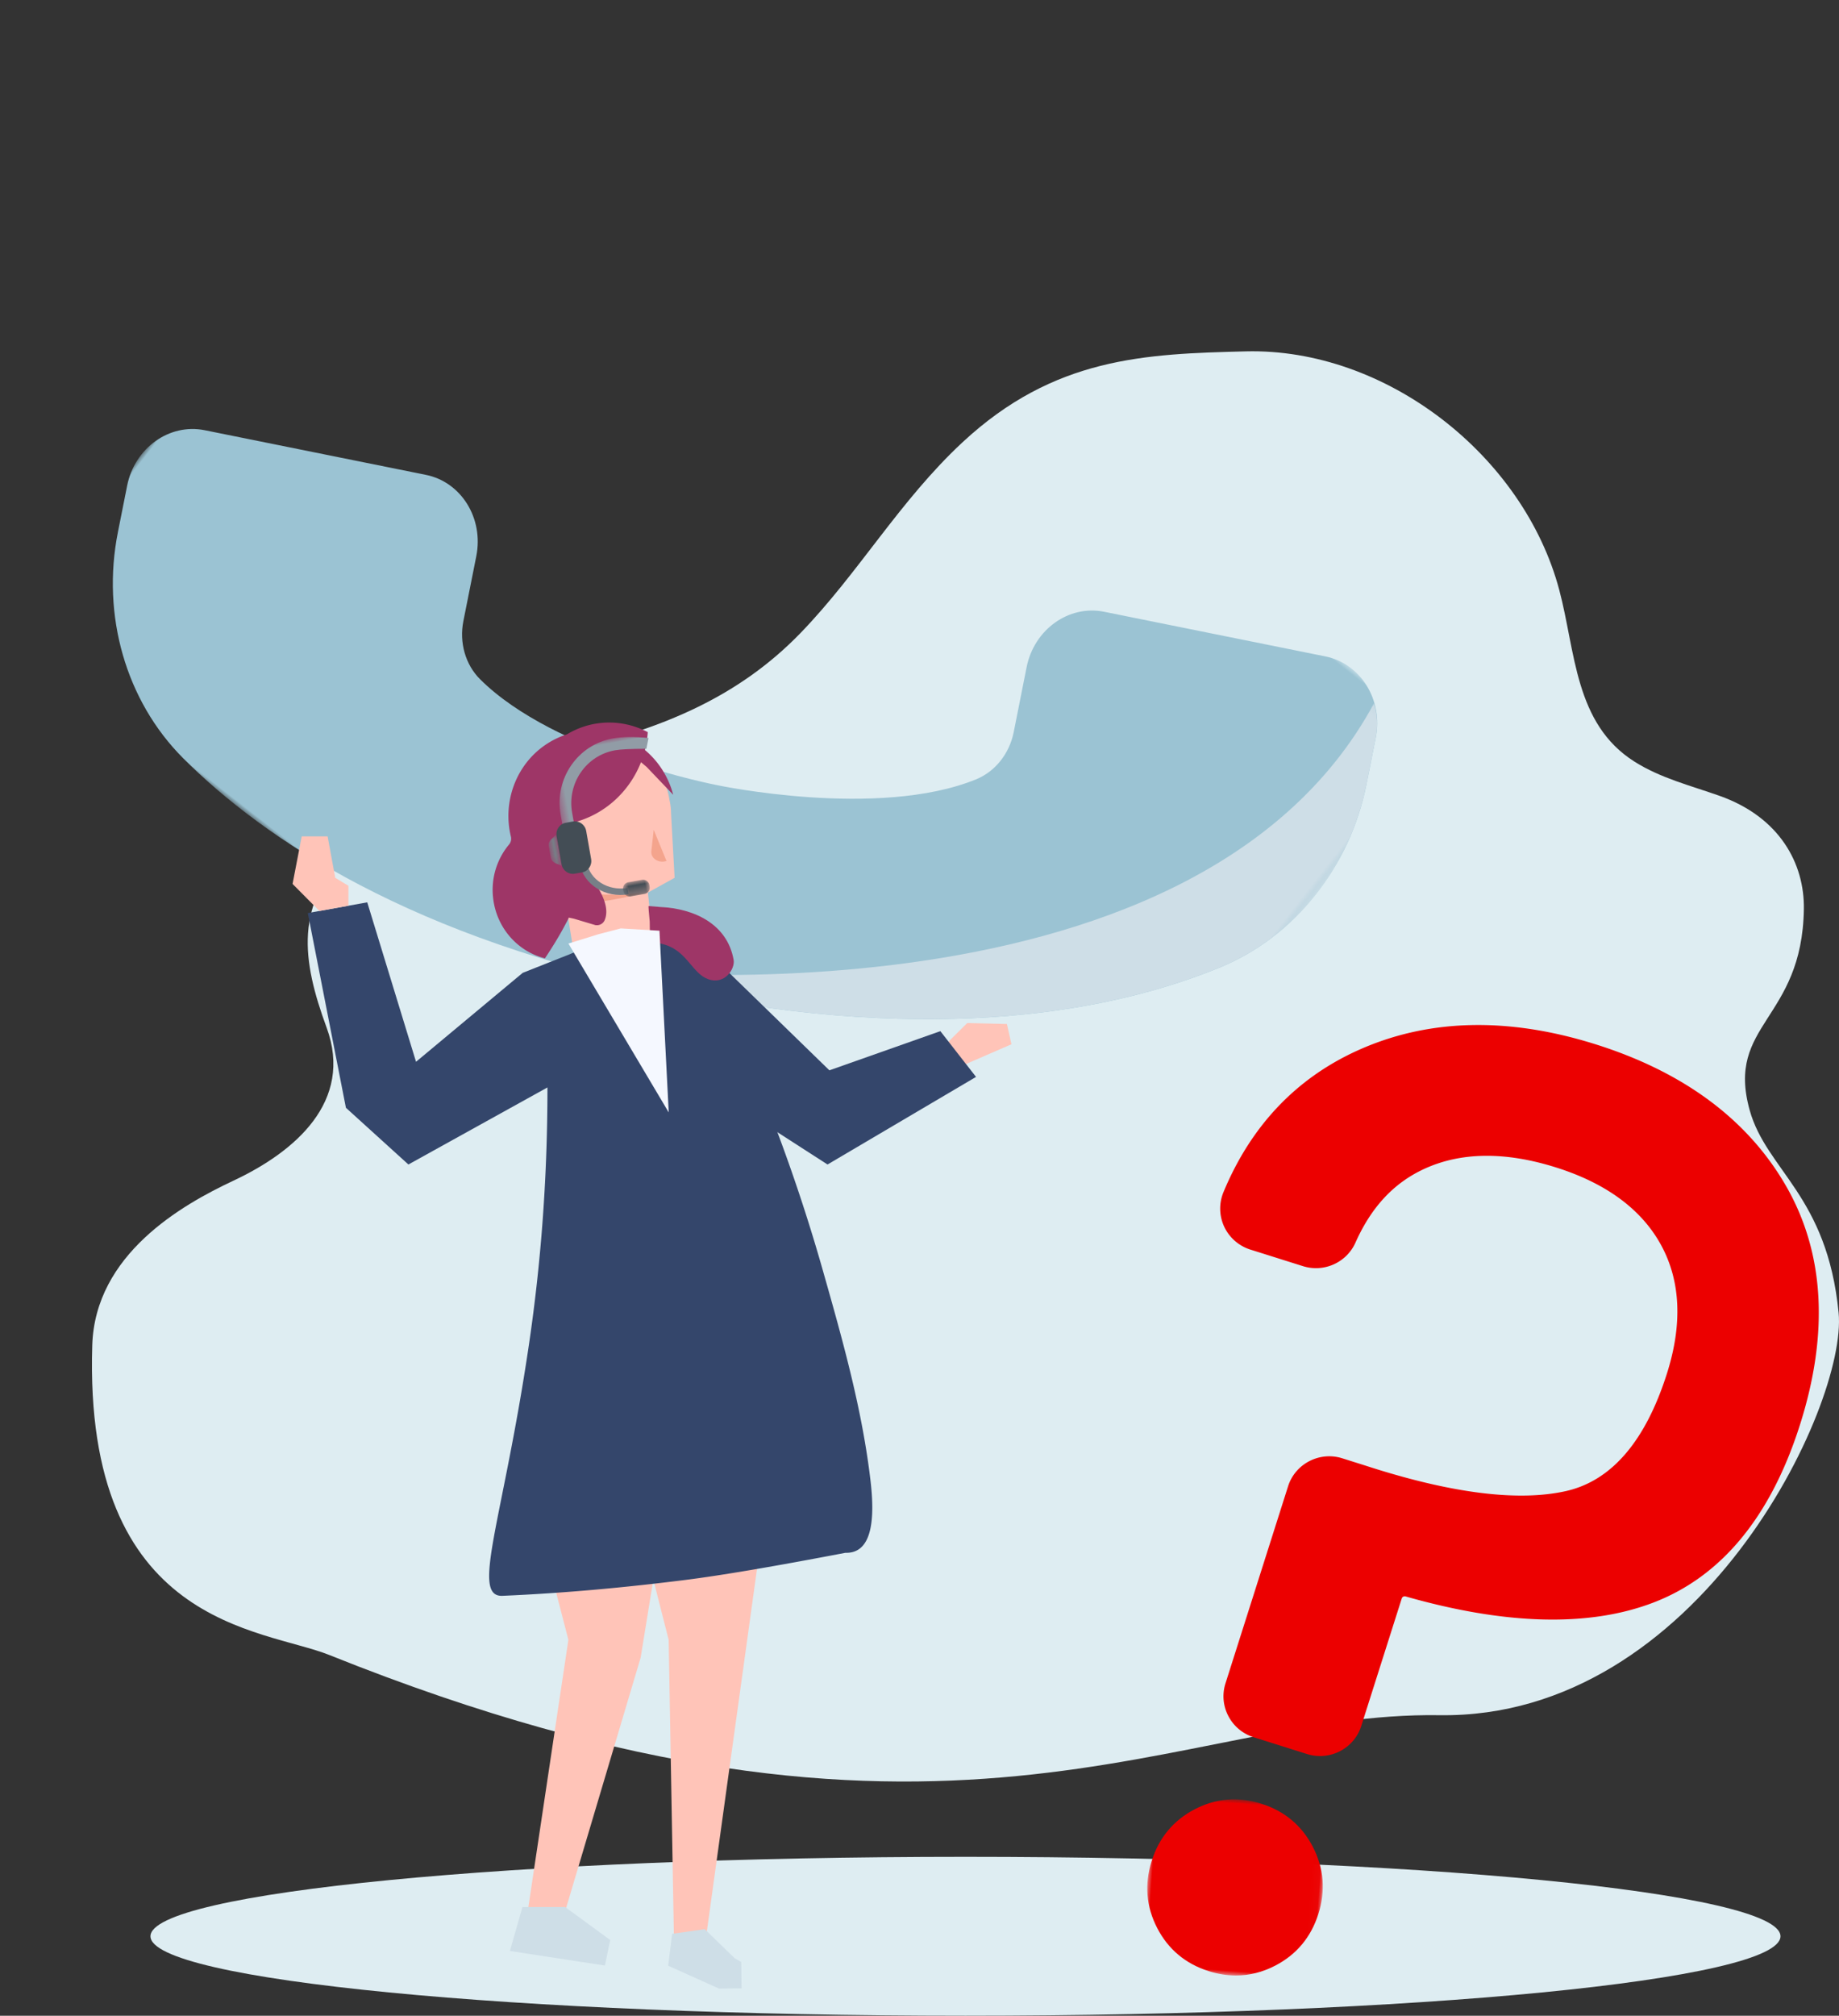 <svg width="220" height="241" viewBox="0 0 220 241" xmlns="http://www.w3.org/2000/svg" xmlns:xlink="http://www.w3.org/1999/xlink">
    <rect x="0" y="0" width="220" height="241" fill="#333333" stroke="none"/>
    <defs>
        <path id="a" d="M0 0h95.042v143.098H0z"/>
        <path id="c" d="M0 0h83.892v64.61H0z"/>
        <path id="e" d="M0 0h3.186v1.716H0z"/>
        <path id="g" d="M0 0h15.495v11.183H0z"/>
        <path id="i" d="M0 0h1.118v3.788H0z"/>
        <path id="k" d="M0 0h20.975v21.044H0z"/>
    </defs>
    <g fill="none" fill-rule="evenodd">
        <path d="M213 231.5c0 5.247-43.652 9.5-97.5 9.5S18 236.747 18 231.5s43.652-9.5 97.5-9.5 97.5 4.253 97.5 9.5M209.315 132.732c-2.883-10.334 6.28-10.732 6.482-24.047.082-5.445-2.903-10.991-10.086-13.535-3.53-1.25-7.049-2.11-10.19-4.097-7.158-4.53-7.028-13.15-8.981-20.499-4.288-16.14-20.793-28.961-37.499-28.544-12.043.3-22.93.669-33.91 10.884-7.513 6.99-12.396 15.59-19.37 22.795-7.387 7.63-16.387 11.292-26.494 13.743-9.558 2.319-19.956 5.078-27.272 12.03-6.875 6.534-5.872 13.368-2.925 21.39 3.251 8.846-3.798 14.865-11.147 18.31-6.188 2.9-16.547 8.8-16.886 19.678-1.048 33.693 20.37 33.828 28.354 37.03 73.457 29.46 101.647 6.738 132.794 7.198 31.049.457 48.847-37.065 47.769-48.115-1.37-14.03-8.626-17.006-10.64-24.221" fill="#DEEDF2" fill-rule="nonzero"/>
        <g transform="rotate(-52 77.21 36.563)">
            <mask id="b" fill="#fff">
                <use xlink:href="#a"/>
            </mask>
            <path d="M.542 26.284c-1.658 13.467-.2 34.834 14.236 63.668 14.436 28.835 30.65 42.765 42.407 49.47 8.403 4.793 19.01 4.895 28.07.33l5.06-2.55c4.109-2.071 5.875-6.874 3.946-10.728l-12.089-24.145c-1.929-3.854-6.824-5.3-10.934-3.229l-7.069 3.564c-2.33 1.173-5.066 1.162-7.223-.076C45.952 96.277 37.323 78.59 37.323 78.59s-8.99-17.505-7.472-30.121c.297-2.477 1.922-4.686 4.252-5.86l7.07-3.562c4.109-2.071 5.875-6.874 3.946-10.728L33.03 4.173C31.1.32 26.206-1.126 22.097.945l-5.06 2.55C7.978 8.061 1.727 16.66.542 26.285" fill="#9BC3D3" fill-rule="nonzero" mask="url(#b)"/>
        </g>
        <g transform="rotate(-52 152.896 -12.473)">
            <mask id="d" fill="#fff">
                <use xlink:href="#c"/>
            </mask>
            <path d="M5.226 11.464c14.437 28.834 30.65 42.764 42.408 49.47 8.403 4.793 19.01 4.895 28.07.33l5.059-2.55c1.304-.657 2.34-1.608 3.129-2.698C38.615 63.73.709 1.178 0 0c1.52 3.684 3.24 7.496 5.226 11.464z" fill="#CEDEE7" fill-rule="nonzero" mask="url(#d)"/>
        </g>
        <g fill-rule="nonzero">
            <path fill="#34466B" d="m70.338 113.223-7.807 3.091-12.762 10.632-5.835-19.064-7.11 1.283 4.558 23.28 7.475 6.782 21.514-11.915-.033-14.09"/>
            <path fill="#FFC4B8" d="m112.698 125.297 3.012-2.98 4.748.113.542 2.421-7.175 3.117-1.127-2.67M63.074 168.418l-.627 6.23 5.55 21.406-5.154 34.398 3.794 1.316 10.004-33.582 1.588-9.77-.058-20.682-15.097.684"/>
            <path fill="#FFC4B8" d="M92.252 175.362 84.272 233h-3.627l-.653-36.946-6.601-25.932 18.861 5.24"/>
            <path d="M63.274 160.775c3.098-20.968 1.992-36.237 2.152-40.43.161-4.193 3.018-6.369 3.018-6.369 1.255-.288 2.347-1.12 3.613-1.448 8.565-2.22 13.237 4.517 16.443 11.782a212.282 212.282 0 0 1 9.953 27.638c2.355 8.281 4.715 16.637 5.703 25.232.658 5.73-.35 8.554-3.023 8.473-8.505 1.626-14.872 2.705-19.102 3.238-7.288.919-14.586 1.59-21.923 1.904-3.83.164.068-9.053 3.166-30.02" fill="#34466B"/>
            <path fill="#FFC4B8" d="M38.211 108.915 35 105.683 36.094 100h3.1l.911 4.95 1.573.95v2.39l-3.467.625"/>
            <path fill="#34466B" d="m76.206 112.098 8.205 1.466 14.809 14.404 13.275-4.685 4.268 5.471-17.766 10.473-18.78-12.098-4.011-15.03"/>
        </g>
        <g fill-rule="nonzero">
            <path d="M67.245 105.164a9.175 9.175 0 0 1-4.955-7.241c-.527-5.016 3.044-9.51 7.97-10.027 4.795-.504 9.117 2.942 9.83 7.751a7.301 7.301 0 0 1 .19 1.621l.423 7.685-3.195 1.765.62 5.895c-2.958 2.65-6.145 2.906-9.542.984l-1.34-8.433z" fill="#FFC4B8"/>
            <path d="M77.298 106.696s-9.523 1.261-10.107-1.662l.407 2.381s.36 1.628 9.7-.719zm2.434-3.76-1.529-3.725-.283 2.55c-.097.863.874 1.493 1.812 1.175z" fill="#F4A48D"/>
            <path d="M65.19 114.58c-3.274-.822-5.829-3.662-6.207-7.291a8.45 8.45 0 0 1 1.917-6.324c.218-.261.298-.612.217-.946l.004.002-.005-.008-.02-.082a11.453 11.453 0 0 1-.144-.734c-.656-4.13 1.203-8.405 4.958-10.556a9.869 9.869 0 0 1 1.917-.843l.191-.113a9.738 9.738 0 0 1 6.87-1.088 9.97 9.97 0 0 1 2.606.937c-.052.73-.168 1.443-.343 2.135a10.295 10.295 0 0 1 2.425 2.953c.427.775.745 1.583.96 2.404l-3.17-3.323-.683-.576c-1.394 3.556-4.404 6.321-8.2 7.244.1.588.17 1.21.184 1.84-.51-.483-1.104-.666-1.495-.406-.476.317-.484 1.18-.047 1.997l.013.025.014.024.003.006.011.02.004.007.011.018.004.007.014.024.003.004.012.02.005.008.01.018.005.007.016.024.013.02.004.007.009.014.005.007.008.012.005.009.008.011.006.008.008.012.005.008.008.011.006.008.008.012.006.007.009.013.004.006.014.019.014.019.014.018.006.007.008.011.006.008.009.01.006.008.008.01.006.008.014.018.01.01.005.007.01.011.005.006.014.018.015.017.015.016.005.007.01.01.015.016.015.017.006.007.015.016.01.01.005.006.01.01.006.005.015.016.015.015.016.015.005.005.01.01.006.006.01.009.006.006.01.008.006.006.009.009.007.006.009.008.006.006.01.008.006.006.016.013.016.014.016.013.016.013.006.005.01.008.006.006.01.007.006.005.01.008.006.005.01.007.007.005.01.007.006.005.01.008.006.004.016.012.016.011.016.011.016.011.007.005.01.006.007.005.009.006.016.01.007.005.01.006.007.004.016.01.016.01.016.01.017.008.016.01.006.003.01.005.007.004.01.005.006.004.01.005.007.003.01.005.006.003.016.008.012.006c.294.138.583.17.817.07 1.674 1.753 4.145 4.83 3.259 6.956l-.004.01a1.004 1.004 0 0 1-1.081.603l-.002.01-2.366-.707c-.389-.116-.55-.133-.847-.2-.155.365-.284.576-.471.931-.788 1.49-1.71 2.932-2.385 3.94z" fill="#9E3667"/>
        </g>
        <path d="M77.585 108.325s1.238.108 1.37.114c4.184.182 8.068 2.101 8.81 6.323.188 1.067-1.055 3.032-3.054 2.306-1.895-.688-2.497-3.3-5.153-4.115-.602-.184-1.213-.3-1.798-.377l-.033-2.394c-.111-1.136-.159-1.755-.142-1.857z" fill="#9E3667" fill-rule="nonzero"/>
        <path fill="#F5F8FF" fill-rule="nonzero" d="m80 133-12-20.191 3.64-1.128 2.625-.681 4.628.276z"/>
        <path fill="#CEDEE7" fill-rule="nonzero" d="m84.312 230.654-3.902.55-.478 3.825.089.015-.022.006 6.016 2.704 2.7-.026-.043-3.154-.785-.45zM67.6 228l5.4 3.948-.633 3.052L61 233.258 62.5 228z"/>
        <path d="M75.077 106.158c-2.33.41-4.519-.962-4.89-3.066l-.839.148c.445 2.522 3.07 4.168 5.863 3.675l-.134-.757z" fill="#777F87" fill-rule="nonzero"/>
        <g transform="scale(-1 1) rotate(10 -639.204 -390.664)">
            <mask id="f" fill="#fff">
                <use xlink:href="#e"/>
            </mask>
            <path d="M.766 0H2.42c.423 0 .766.344.766.769v.178a.768.768 0 0 1-.766.77H.766A.767.767 0 0 1 0 .946V.77C0 .344.343 0 .766 0" fill="#434D55" fill-rule="nonzero" mask="url(#f)"/>
        </g>
        <g transform="scale(-1 1) rotate(10 -537.334 -419.208)">
            <mask id="h" fill="#fff">
                <use xlink:href="#g"/>
            </mask>
            <path d="M14.1 11.183V7.89c0-3.561-2.844-6.448-6.352-6.448-.676 0-1.916.158-3.72.473L3.551.69C5.248.23 6.647 0 7.748 0c4.278 0 7.747 3.52 7.747 7.864v3.32H14.1z" fill="#919CA6" fill-rule="nonzero" mask="url(#h)"/>
        </g>
        <g transform="scale(-1 1) rotate(10 -603.58 -330.403)">
            <mask id="j" fill="#fff">
                <use xlink:href="#i"/>
            </mask>
            <path d="M.693.442c.425.348.425.586.425.88v1.144c0 .295 0 .532-.425.88L0 3.788V0l.693.442z" fill="#777F87" fill-rule="nonzero" mask="url(#j)"/>
        </g>
        <path d="m69.62 104.306-.863.153c-.74.13-1.447-.378-1.58-1.134l-.591-3.35c-.134-.756.358-1.475 1.097-1.605l.863-.152c.739-.13 1.446.377 1.58 1.134l.59 3.348c.134.757-.357 1.476-1.097 1.606" fill="#434D55" fill-rule="nonzero"/>
        <g>
            <g transform="rotate(4 -3001.25 2083.38)">
                <mask id="l" fill="#fff">
                    <use xlink:href="#k"/>
                </mask>
                <path d="M12.938.32C10.117-.364 7.45.05 5.015 1.543 2.578 3.038.998 5.232.319 8.064c-.681 2.834-.27 5.509 1.22 7.95 1.49 2.444 3.677 4.029 6.499 4.71 1.119.271 2.213.37 3.279.296 1.62-.111 3.174-.619 4.644-1.52 2.436-1.495 4.016-3.689 4.696-6.52.68-2.828.269-5.503-1.221-7.95C17.943 2.584 15.756 1 12.938.32" fill="#EC0000" fill-rule="nonzero" mask="url(#l)"/>
            </g>
            <path d="M213.68 141.823c-4.558-7.931-12.225-13.638-22.79-16.963-10.563-3.323-20.183-3.058-28.594.787-7.31 3.343-12.672 9.027-15.935 16.894a5.123 5.123 0 0 0 .096 4.132 5.177 5.177 0 0 0 3.126 2.728l6.291 1.98c2.51.788 5.212-.422 6.282-2.818 1.897-4.25 4.584-7.13 8.216-8.806 4.395-2.029 9.697-2.09 15.756-.184 6.04 1.9 10.285 5.041 12.613 9.334 2.317 4.28 2.543 9.433.673 15.318-2.577 8.112-6.652 12.84-12.11 14.055-5.749 1.278-13.82.247-24.005-3.069l-2.722-.857c-2.718-.855-5.627.647-6.484 3.346l-7.486 23.557a5.073 5.073 0 0 0 .344 3.916 5.131 5.131 0 0 0 3.029 2.53l6.38 2.009a5.197 5.197 0 0 0 1.549.24c2.196.004 4.24-1.397 4.936-3.586l4.847-15.256a.373.373 0 0 1 .454-.244c11.991 3.425 21.96 3.676 29.629.745 8.155-3.117 14.062-10.273 17.556-21.268 3.48-10.953 2.925-20.548-1.651-28.52" fill="#EC0000" fill-rule="nonzero"/>
        </g>
    </g>
</svg>

